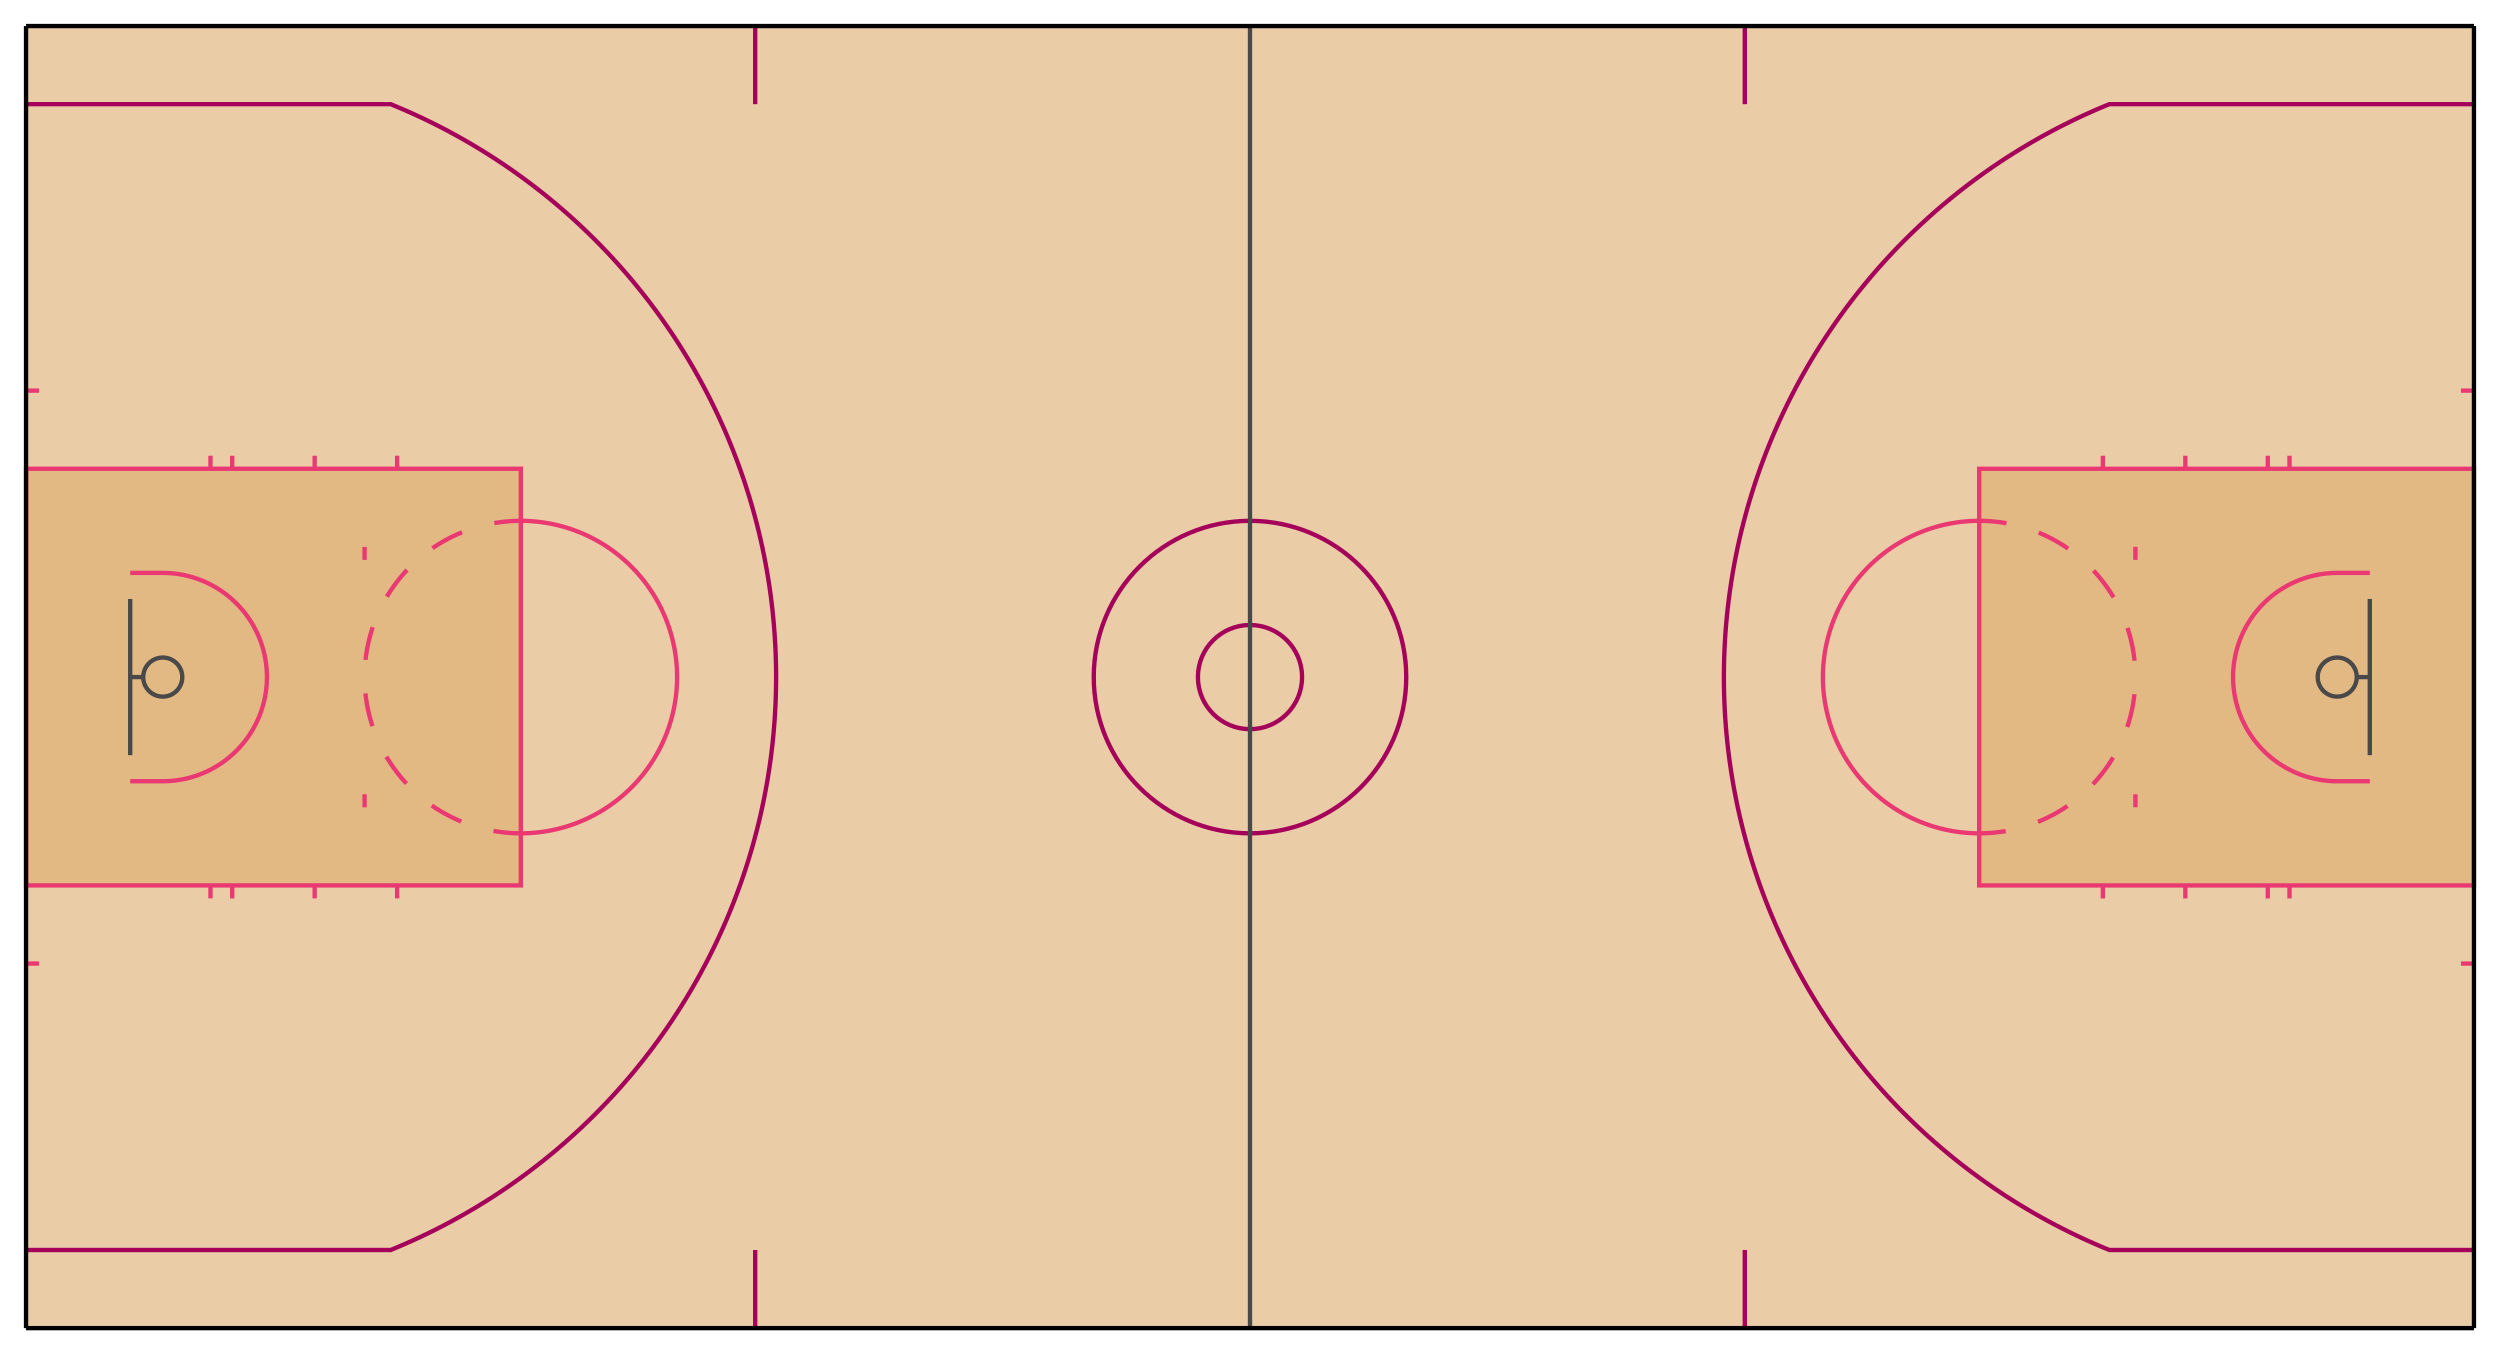 <svg id="basketball-nba-svg" xmlns="http://www.w3.org/2000/svg" width="100%" viewBox=" -1 -1 96 52">
  <g id="transformations">
    <clipPath id="clipBorder">
      <rect x="0" y="0" width="94" height="50" />
    </clipPath>
    <rect id="background" x="0" y="0" width="94" height="50" fill="#eacda6"></rect>
    <g id="center">
      <circle id="outer-center-circle" cx="47" cy="25" r="6" stroke="#a5015b" stroke-width="0.167" fill="transparent"></circle>
      <circle id="inner-center-circle" cx="47" cy="25" r="2" stroke="#a5015b" stroke-width="0.167" fill="transparent"></circle>
      <line id="center-line" x1="47" y1="0" x2="47" y2="50" stroke="#494949" stroke-width="0.167"></line>
    </g>
    <g id="left-side">
      <path id="left-outer-arc" fill="transparent" stroke="#a5015b" stroke-width="0.167" d="
        M 0 3
        L 14 3
        A 23.75 23.75 0 0 1 14 47
        L 0 47"></path>
      <path id="outer-hashes" stroke="#a5015b" stroke-width="0.167" d="
        M 28 0
        L 28 3
        M 28 50
        L 28 47"></path>
      <g id="inner-left-side">
        <rect id="left-inner-box" x="0" y="17" width="19" height="16" stroke="#ea3873" stroke-width="0.167" fill="#e2b983"></rect>
        <path id="left-restricted-area" stroke="#ea3873" stroke-width="0.167" fill="transparent" d="
          M 4 21
          L 5.25 21
          A 4 4 0 0 1 5.25 29
          L 4 29"></path>
        <path
          id="left-outer-hashes"
          stroke="#ea3873"
          stroke-width="0.167"
          d="
          M 0 14
          L 0.5 14
          M 7.083 17
          L 7.083 16.5
          M 7.917 16.5
          L 7.917 17
          M 11.083 17
          L 11.083 16.5
          M 14.25 16.5
          L 14.25 17
          M 0 36
          L 0.5 36
          M 7.083 33
          L 7.083 33.5
          M 7.917 33.5
          L 7.917 33
          M 11.083 33
          L 11.083 33.5
          M 14.25 33.5
          L 14.25 33"></path>
        <path id="left-circle-vertical" stroke="#ea3873" stroke-width="0.167" d="
            M 13 20
            L 13 20.5
            M 13 30
            L 13 29.5"></path>
        <path id="left-solid-arc" stroke="#ea3873" stroke-width="0.167" fill="transparent" d="
          M 19 19
          A 6 6 0 0 1 19 31"></path>
        <path id="left-dashed-arc" stroke="#ea3873" stroke-width="0.167" fill="transparent" d="
          M 19 19
          A 6 6 0 0 0 19 31" stroke-dasharray="1.024 1.29 1.29 1.29 1.29 1.29 1.29 1.29 1.29 1.29 1.29 1.29 1.29 1.29 1.29 1.024"></path>
        <g id="left-hoop">
          <line x1="4" y1="22" x2="4" y2="28" stroke="#494949" stroke-width="0.167"></line>
          <line x1="4" y1="25" x2="4.5" y2="25" stroke="#494949" stroke-width="0.167"></line>
          <circle cx="5.25" cy="25" r="0.75" stroke="#494949" stroke-width="0.167" fill="transparent"></circle>
        </g>
      </g>
    </g>
    <g id="right-side" transform="translate(94 50) rotate(180)">
      <path id="right-outer-arc" fill="#eacda6" stroke="#a5015b" stroke-width="0.167" d="
          M 0 3
          L 14 3
          A 23.75 23.75 0 0 1 14 47
          L 0 47"></path>
      <path id="outer-hashes" stroke="#a5015b" stroke-width="0.167" d="
          M 28 0
          L 28 3
          M 28 50
          L 28 47"></path>
      <g id="inner-right-side">
        <rect id="right-inner-box" x="0" y="17" width="19" height="16" stroke="#ea3873" stroke-width="0.167" fill="#e2b983"></rect>
        <path id="right-restricted-area" stroke="#ea3873" stroke-width="0.167" fill="transparent" d="
            M 4 21
            L 5.25 21
            A 4 4 0 0 1 5.25 29
            L 4 29"></path>
        <path
          id="right-outer-hashes"
          stroke="#ea3873"
          stroke-width="0.167"
          d="
            M 0 14
            L 0.5 14
            M 7.083 17
            L 7.083 16.5
            M 7.917 16.5
            L 7.917 17
            M 11.083 17
            L 11.083 16.5
            M 14.25 16.5
            L 14.25 17
            M 0 36
            L 0.5 36
            M 7.083 33
            L 7.083 33.5
            M 7.917 33.5
            L 7.917 33
            M 11.083 33
            L 11.083 33.5
            M 14.25 33.5
            L 14.25 33"></path>
        <path id="right-circle-vertical" stroke="#ea3873" stroke-width="0.167" d="
              M 13 20
              L 13 20.5
              M 13 30
              L 13 29.5"></path>
        <path id="right-solid-arc" stroke="#ea3873" stroke-width="0.167" fill="transparent" d="
            M 19 19
            A 6 6 0 0 1 19 31"></path>
        <path id="right-dashed-arc" stroke="#ea3873" stroke-width="0.167" fill="transparent" d="
            M 19 19
            A 6 6 0 0 0 19 31" stroke-dasharray="1.024 1.29 1.29 1.29 1.29 1.29 1.29 1.29 1.29 1.29 1.29 1.29 1.29 1.29 1.29 1.024"></path>
        <g id="right-hoop">
          <line x1="4" y1="22" x2="4" y2="28" stroke="#494949" stroke-width="0.167"></line>
          <line x1="4" y1="25" x2="4.5" y2="25" stroke="#494949" stroke-width="0.167"></line>
          <circle cx="5.25" cy="25" r="0.75" stroke="#494949" stroke-width="0.167" fill="transparent"></circle>
        </g>
      </g>

    </g>
    <g id="outside-perimeter">
      <line x1="0" y1="0" x2="94" y2="0" stroke="black" fill="transparent" stroke-width="0.167"></line>
      <line x1="94" y1="50" x2="94" y2="0" stroke="black" fill="transparent" stroke-width="0.167"></line>
      <line x1="94" y1="50" x2="0" y2="50" stroke="black" fill="transparent" stroke-width="0.167"></line>
      <line x1="0" y1="0" x2="0" y2="50" stroke="black" fill="transparent" stroke-width="0.167"></line>
    </g>
    <path id="left-arc" fill="transparent" d="
        M 0 3
        L 14 3
        A 23.75 23.75 0 0 1 14 47
        L 0 47"></path>
    <path id="right-arc" transform="translate(94 50) rotate(180)" fill="transparent" stroke-width="0.167" d="
        M 0 3
        L 14 3
        A 23.75 23.75 0 0 1 14 47
        L 0 47"></path>
  </g>
</svg>
